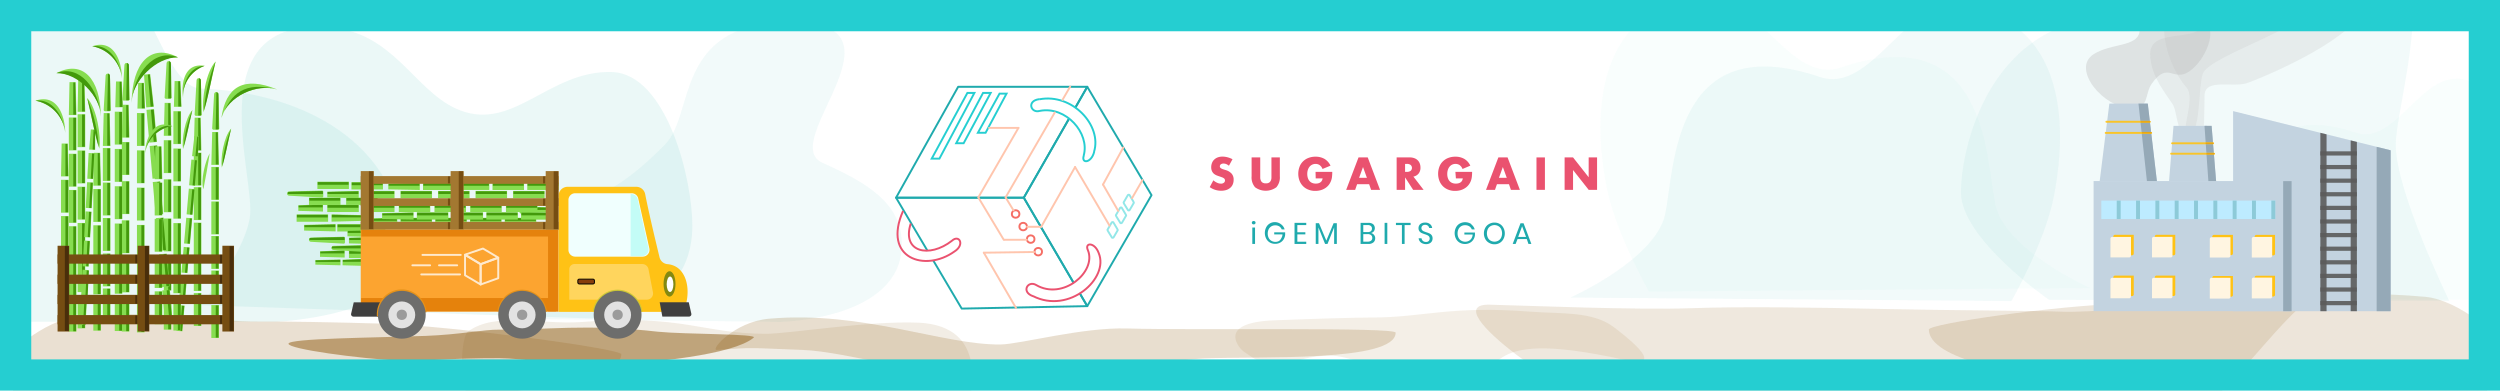 <svg xmlns="http://www.w3.org/2000/svg" xmlns:xlink="http://www.w3.org/1999/xlink" viewBox="0 0 640 100"><defs><style>.cls-1,.cls-31,.cls-41,.cls-49,.cls-50,.cls-51,.cls-52,.cls-53,.cls-54{fill:none;}.cls-19,.cls-2{fill:#fff;}.cls-3,.cls-4{fill:#3bb7b1;}.cls-10,.cls-3{opacity:0.1;}.cls-4{opacity:0.07;}.cls-5{fill:#79d1ca;opacity:0.15;}.cls-6{fill:#7de2db;opacity:0.05;}.cls-10,.cls-11,.cls-12,.cls-13,.cls-7,.cls-8,.cls-9{fill:#8e5c13;}.cls-7{opacity:0.5;}.cls-38,.cls-8{opacity:0.19;}.cls-9{opacity:0.16;}.cls-11{opacity:0.11;}.cls-12{opacity:0.2;}.cls-13{opacity:0.14;}.cls-14{fill:#87dd50;}.cls-15{fill:#43990b;}.cls-16{fill:#fca430;}.cls-17{fill:#ffc215;}.cls-18{fill:#e5820c;}.cls-19{opacity:0.31;}.cls-20{fill:#f0fffe;}.cls-21{clip-path:url(#clip-path);}.cls-22{fill:#c3fcf6;}.cls-23{fill:#3f3f3f;}.cls-24{fill:#e5921a;}.cls-25{fill:#6d6d6c;}.cls-26{fill:#e2e2e2;}.cls-27{fill:#9b9b9b;}.cls-28{fill:#ccc836;}.cls-29{fill:#838911;}.cls-30{opacity:0.76;}.cls-31{stroke:#fff;}.cls-31,.cls-41,.cls-49,.cls-54{stroke-linecap:round;stroke-linejoin:round;}.cls-31,.cls-41,.cls-49,.cls-50,.cls-51,.cls-52,.cls-53,.cls-54{stroke-width:0.5px;}.cls-32{fill:#873e0c;stroke:#000;stroke-width:0.25px;}.cls-32,.cls-50,.cls-51,.cls-52,.cls-53{stroke-miterlimit:10;}.cls-33{fill:#a37831;}.cls-34{fill:#754d12;}.cls-35{fill:#492e0b;}.cls-36,.cls-37,.cls-38{fill:#bababa;}.cls-36{opacity:0.36;}.cls-37{opacity:0.22;}.cls-39{fill:#c3d3e0;}.cls-40{fill:#95a9b7;}.cls-41{stroke:#ffc215;}.cls-41,.cls-46{opacity:0.9;}.cls-42{fill:#e8a613;}.cls-43{fill:#fff5e1;}.cls-44{fill:#bdebff;}.cls-45{fill:#8dcad8;}.cls-46{fill:#5b5b5b;}.cls-47{fill:#25ced1;}.cls-48{fill:#ea526f;}.cls-49{stroke:#1faaad;}.cls-50{stroke:#25ced1;}.cls-51{stroke:#ea526f;}.cls-52{stroke:#f56e65;}.cls-53{stroke:#92e7e8;}.cls-54{stroke:#ffc5ad;}.cls-55{fill:#1faaad;}</style><clipPath id="clip-path"><path class="cls-1" d="M164.36,65.58H147.43a1.7,1.7,0,0,1-1.7-1.7V51.38a1.7,1.7,0,0,1,1.7-1.71h14.15A1.7,1.7,0,0,1,163.24,51L166,63.51A1.7,1.7,0,0,1,164.36,65.58Z"/></clipPath></defs><g id="TITLE"><rect class="cls-2" width="640" height="100"/></g><g id="Layer_23" data-name="Layer 23"><g id="cloud_bg" data-name="cloud bg"><path class="cls-3" d="M51.19,78.11S62.11,66,63.93,55.86,50,4.26,84.38,7c16.2,1.28,21.49,15.71,32.15,20.71,14.54,6.81,23.67-9.78,40.13-9.27,14.08.44,20.73,27.78,20.58,39.75-.27,21.45-23.66,23.41-23.66,23.41h0Z"/><path class="cls-4" d="M129.37,81.59s6.84-14.85,11.48-22.73c6.51-11.07,11.25-3.22,29.51-22,7.46-7.7,2.3-30.31,30.43-31.23,34.94-1.14-2.18,30.7,9.76,36.05C222,46.78,231,52.08,230.87,62.76c-.24,19.15-31.14,19.64-31.14,19.64h0Z"/><path class="cls-4" d="M524.54,76.74S502,61.2,502,49.25,510.16-.37,549.54,4.67C563.43,6.45,585.28-20,599.31-20.67c30.55-1.53,14,45.8,14,57.75S627,77,627,77Z"/><path class="cls-5" d="M-21.78,82.36S-2.5,60.58-2.5,49.28-35.8-19.89,14.11-19.89c20.7,0,25.79,42.16,37.3,42.57,25.33.9,51.3,13.21,52.46,42.41.64,15.81-33.09,17.27-33.09,17.27Z"/><path class="cls-6" d="M535.08,73.74S513.14,64,510.77,52.26s-2-47.73-39.6-34.95C457.9,21.82,449-3.23,435.07-1.13,404.83,3.44,409,36.43,411.34,48.15s10.81,26.49,10.81,26.49Z"/><path class="cls-6" d="M555.39,76.16s16.38-7.3,18.15-16S575,24.48,603.11,34c9.91,3.37,16.58-15.33,26.95-13.77,22.58,3.42,19.49,28.05,17.71,36.8s-8.06,19.78-8.06,19.78Z"/><path class="cls-4" d="M402,76.18s21.93-9.76,24.31-21.47,2-47.73,39.59-35C479.13,24.26,488.07-.79,502,1.31c30.24,4.58,26.1,37.57,23.73,49.28s-10.81,26.49-10.81,26.49Z"/></g><g id="ground"><path class="cls-7" d="M192.94,86.44c-5.23,4.46-26.61,6.48-37.58,7-9.64.41-22-1.75-27.54-1.79-11.38-.07-20.33,1-25.2.72-11.05-.6-28.77-3-28.77-4.38s21.89-1.53,35.11-2c8.89-.34,14.83-1.65,18.86-1.6,11.47.14,22.13-1.58,40.62.53C175.33,85.62,194.15,85.41,192.94,86.44Z"/><path class="cls-8" d="M2.1,92.43C4.42,93.5.17,112.43,14.39,113c11.85.44,32.09-3.3,51-3.75,14.75-.34,38.13-7,44.43-7.31,14.32-.6,49.22-3.66,49.24-11.24,0-1.48-44.07-7.33-61.2-7.85-11.52-.35-25.64-.59-30.86-.54-14.86.15-23-3.36-46.92-1.24C11.16,81.8.4,91.65,2.1,92.43Z"/><path class="cls-9" d="M638.82,87.44c-2.32,1.07,1.93,20-12.29,20.52-11.85.43-31.73-11.51-50.67-12-14.75-.34-38.48,1.16-44.78.89-14.32-.59-37.27-4.9-37.29-12.49,0-1.47,32.12-6.08,49.25-6.6,11.52-.34,25.64-.58,30.86-.53,14.86.14,23-3.36,46.92-1.25C629.76,76.81,640.52,86.65,638.82,87.44Z"/><path class="cls-10" d="M413.08,83.71c1.76,1.33,14.84,11.07,2.86,8.43-40.68-9-28.06,5.44-44.38,5.23-12.71-.16-24.92-6.12-30.35-6.29-12.35-.39-12.08,6.73-22.92-1.15-1-.74-7-7.32,7.76-7.92,9.92-.4,20.87-.72,25.37-.73,12.81,0,19.77-3.1,40.42-1.49C399.55,80.38,407.66,79.62,413.08,83.71Z"/><path class="cls-11" d="M119.76,84.92c-2.25,1.69-4.12,26.07,11.42,23.9,56.2-7.85,33.71-1.33,54.59-1.6C202,107,210,117.42,217,117.21c15.8-.49,30,3,31-13.56.11-1.62,5.85-20.29-13-21.05-12.7-.52-33.13,2.86-38.89,2.85-16.39,0-21-5.09-47.46-3C138.8,83.18,126.7,79.68,119.76,84.92Z"/><path class="cls-12" d="M183.52,89.58c10-.71,7.72-.52,21.94,0,11.86.44,32.63,7.4,51.56,7,14.75-.35,44.91-4.56,51.21-4.82,14.32-.6,49,1,49.06-6.6,0-1.48-51.56-.56-68.69-1.07-11.52-.35-27.24,4-32.47,4.1-14.86.14-35.28-8.71-59.23-6.6C188,82.34,181.65,89.71,183.52,89.58Z"/><path class="cls-13" d="M381.38,78c8.95.21,37.69,1.42,51.91.89,11.85-.43,31-.21,50,.23,14.75.34,38.12.4,44.42.67,14.33.59,67.2-6.67,61.55-1.61C576.73,89.35,565,110.47,547.83,111c-11.52.35-64-7.62-69.22-7.67-14.86-.14-41,3.71-64.94,1.6C404.73,104.13,366.21,77.63,381.38,78Z"/></g><g id="cane"><rect class="cls-14" x="15.62" y="46.03" width="1.95" height="8.42"/><rect class="cls-15" x="16.75" y="46.11" width="0.71" height="8.23"/><polygon class="cls-14" points="17.57 45.16 15.62 45.16 15.78 36.75 17.37 36.75 17.57 45.16"/><polygon class="cls-15" points="17.46 45.07 16.75 45.07 16.75 36.84 17.25 36.84 17.46 45.07"/><rect class="cls-14" x="15.62" y="55.31" width="1.95" height="8.42"/><rect class="cls-15" x="16.75" y="55.4" width="0.71" height="8.23"/><rect class="cls-14" x="15.62" y="73.87" width="1.95" height="8.42"/><rect class="cls-15" x="16.75" y="73.96" width="0.71" height="8.23"/><rect class="cls-14" x="15.62" y="64.59" width="1.95" height="8.42"/><rect class="cls-15" x="16.75" y="64.68" width="0.71" height="8.23"/><rect class="cls-14" x="23.89" y="48.39" width="1.95" height="8.42"/><rect class="cls-15" x="25.02" y="48.48" width="0.71" height="8.23"/><polygon class="cls-14" points="25.84 47.53 23.89 47.53 24.05 39.11 25.64 39.11 25.84 47.53"/><polygon class="cls-15" points="25.73 47.43 25.02 47.43 25.02 39.2 25.53 39.2 25.73 47.43"/><rect class="cls-14" x="23.89" y="57.67" width="1.95" height="8.42"/><rect class="cls-15" x="25.02" y="57.77" width="0.71" height="8.23"/><rect class="cls-14" x="23.89" y="76.23" width="1.95" height="8.42"/><rect class="cls-15" x="25.02" y="76.32" width="0.71" height="8.23"/><rect class="cls-14" x="23.89" y="66.95" width="1.95" height="8.42"/><rect class="cls-15" x="25.02" y="67.04" width="0.71" height="8.23"/><rect class="cls-14" x="19.87" y="47.8" width="1.95" height="8.42"/><rect class="cls-15" x="21.01" y="47.89" width="0.71" height="8.23"/><polygon class="cls-14" points="21.82 28.62 19.87 28.62 20.03 20.2 21.62 20.2 21.82 28.62"/><polygon class="cls-15" points="21.72 28.53 21.01 28.53 21.01 20.3 21.51 20.3 21.72 28.53"/><rect class="cls-14" x="19.87" y="57.08" width="1.95" height="8.42"/><rect class="cls-15" x="21.01" y="57.18" width="0.71" height="8.23"/><rect class="cls-14" x="19.87" y="29.25" width="1.95" height="8.42"/><rect class="cls-15" x="21.01" y="29.33" width="0.71" height="8.23"/><rect class="cls-14" x="19.87" y="38.53" width="1.95" height="8.42"/><rect class="cls-15" x="21.01" y="38.62" width="0.71" height="8.23"/><rect class="cls-14" x="19.87" y="75.64" width="1.95" height="8.42"/><rect class="cls-15" x="21.01" y="75.73" width="0.71" height="8.23"/><rect class="cls-14" x="19.87" y="66.36" width="1.95" height="8.42"/><rect class="cls-15" x="21.01" y="66.45" width="0.71" height="8.23"/><rect class="cls-14" x="41.93" y="35.89" width="1.95" height="8.42"/><rect class="cls-15" x="43.06" y="35.98" width="0.71" height="8.23"/><rect class="cls-14" x="41.93" y="45.91" width="1.95" height="8.42"/><rect class="cls-15" x="43.06" y="46" width="0.71" height="8.23"/><rect class="cls-14" x="41.93" y="55.93" width="1.95" height="8.42"/><rect class="cls-15" x="43.06" y="56.03" width="0.71" height="8.23"/><rect class="cls-14" x="41.93" y="65.95" width="1.95" height="8.42"/><rect class="cls-15" x="43.06" y="66.05" width="0.71" height="8.23"/><rect class="cls-14" x="41.93" y="75.97" width="1.95" height="8.42"/><rect class="cls-15" x="43.06" y="76.07" width="0.71" height="8.23"/><polygon class="cls-14" points="43.88 34.76 41.93 34.76 42.15 26.34 43.69 26.34 43.88 34.76"/><polygon class="cls-15" points="43.77 34.67 43.06 34.67 43.06 26.44 43.59 26.44 43.77 34.67"/><path class="cls-14" d="M43.54,25.29h-1a.37.37,0,0,1-.4-.32l.5-8.78c0-.18.2-.52.42-.52h.21a.56.56,0,0,1,.48.43L43.93,25A.36.36,0,0,1,43.54,25.29Z"/><path class="cls-15" d="M43.84,25.07c0,.17-.78.12-.78.12l.18-9.55a.93.93,0,0,1,.47.36C43.84,16.26,43.76,22.71,43.84,25.07Z"/><rect class="cls-14" x="54.1" y="42.74" width="1.95" height="8.42"/><rect class="cls-15" x="55.23" y="42.84" width="0.71" height="8.23"/><rect class="cls-14" x="54.1" y="51.58" width="1.95" height="8.42"/><rect class="cls-15" x="55.23" y="51.68" width="0.71" height="8.23"/><rect class="cls-14" x="54.1" y="60.42" width="1.95" height="8.42"/><rect class="cls-15" x="55.23" y="60.52" width="0.71" height="8.23"/><rect class="cls-14" x="54.1" y="69.26" width="1.95" height="8.42"/><rect class="cls-15" x="55.23" y="69.36" width="0.71" height="8.23"/><rect class="cls-14" x="54.1" y="78.1" width="1.95" height="8.42"/><rect class="cls-15" x="55.23" y="78.19" width="0.71" height="8.23"/><polygon class="cls-14" points="56.05 42.2 54.1 42.2 54.32 33.79 55.86 33.79 56.05 42.2"/><polygon class="cls-15" points="55.94 42.11 55.23 42.11 55.23 33.88 55.76 33.88 55.94 42.11"/><path class="cls-14" d="M55.71,33.21h-1a.37.37,0,0,1-.4-.32l.5-8.78c0-.18.2-.52.42-.52h.21a.55.55,0,0,1,.48.42l.22,8.88A.36.36,0,0,1,55.71,33.21Z"/><path class="cls-15" d="M56,33c0,.17-.78.12-.78.12l.18-9.55a1,1,0,0,1,.47.35C56,24.17,55.93,30.62,56,33Z"/><rect class="cls-14" x="49.61" y="39.08" width="1.95" height="8.42"/><rect class="cls-15" x="50.74" y="39.17" width="0.71" height="8.23"/><rect class="cls-14" x="49.61" y="47.92" width="1.95" height="8.42"/><rect class="cls-15" x="50.74" y="48.01" width="0.71" height="8.23"/><rect class="cls-14" x="49.61" y="57" width="1.95" height="8.42"/><rect class="cls-15" x="50.74" y="57.09" width="0.71" height="8.23"/><rect class="cls-14" x="49.61" y="66.07" width="1.95" height="8.42"/><rect class="cls-15" x="50.74" y="66.16" width="0.71" height="8.23"/><rect class="cls-14" x="49.61" y="75.03" width="1.95" height="8.42"/><rect class="cls-15" x="50.74" y="75.12" width="0.71" height="8.23"/><polygon class="cls-14" points="51.56 38.54 49.61 38.54 49.83 30.13 51.37 30.13 51.56 38.54"/><polygon class="cls-15" points="51.45 38.45 50.74 38.45 50.74 30.22 51.27 30.22 51.45 38.45"/><path class="cls-14" d="M51.22,29.66h-1a.37.37,0,0,1-.4-.32l.5-8.78c0-.18.2-.52.42-.52h.21a.54.54,0,0,1,.48.43l.22,8.87A.36.36,0,0,1,51.22,29.66Z"/><path class="cls-15" d="M51.52,29.44c0,.18-.78.12-.78.12L50.92,20a.93.93,0,0,1,.47.36C51.52,20.63,51.44,27.08,51.52,29.44Z"/><rect class="cls-14" x="26.33" y="37.9" width="1.95" height="8.42"/><rect class="cls-15" x="27.46" y="37.99" width="0.71" height="8.23"/><rect class="cls-14" x="26.33" y="46.74" width="1.95" height="8.42"/><rect class="cls-15" x="27.46" y="46.83" width="0.71" height="8.23"/><rect class="cls-14" x="26.33" y="55.81" width="1.95" height="8.42"/><rect class="cls-15" x="27.46" y="55.91" width="0.71" height="8.23"/><rect class="cls-14" x="26.33" y="64.89" width="1.95" height="8.42"/><rect class="cls-15" x="27.46" y="64.98" width="0.71" height="8.23"/><rect class="cls-14" x="26.33" y="73.85" width="1.95" height="8.42"/><rect class="cls-15" x="27.46" y="73.94" width="0.71" height="8.23"/><polygon class="cls-14" points="28.28 37.36 26.33 37.36 26.55 28.94 28.09 28.94 28.28 37.36"/><polygon class="cls-15" points="28.17 37.27 27.46 37.27 27.46 29.04 28 29.04 28.17 37.27"/><path class="cls-14" d="M27.94,28.48h-1a.37.37,0,0,1-.4-.32l.5-8.78c0-.18.2-.52.42-.52h.21a.54.54,0,0,1,.48.43l.23,8.87A.37.37,0,0,1,27.94,28.48Z"/><path class="cls-15" d="M28.25,28.26c0,.17-.79.12-.79.12l.18-9.55a.93.93,0,0,1,.47.36C28.24,19.45,28.16,25.9,28.25,28.26Z"/><rect class="cls-14" x="47.4" y="55.8" width="1.53" height="6.6" transform="translate(5.33 -3.97) rotate(5)"/><rect class="cls-15" x="48.29" y="55.91" width="0.56" height="6.45" transform="translate(5.34 -4.01) rotate(5)"/><rect class="cls-14" x="48.05" y="48.35" width="1.53" height="6.6" transform="translate(4.69 -4.06) rotate(5)"/><rect class="cls-15" x="48.94" y="48.48" width="0.56" height="6.45" transform="translate(4.69 -4.09) rotate(5)"/><rect class="cls-14" x="48.7" y="40.9" width="1.53" height="6.6" transform="translate(4.04 -4.14) rotate(5)"/><rect class="cls-15" x="49.59" y="41.01" width="0.56" height="6.45" transform="translate(4.04 -4.18) rotate(5)"/><polygon class="cls-14" points="50.69 40.1 49.17 39.97 49.76 34.83 50.92 34.93 50.69 40.1"/><polygon class="cls-15" points="50.63 40.02 50.04 39.97 50.48 34.96 50.84 34.99 50.63 40.02"/><rect class="cls-14" x="46.74" y="63.26" width="1.53" height="6.6" transform="translate(5.98 -3.89) rotate(5)"/><rect class="cls-15" x="47.63" y="63.37" width="0.56" height="6.45" transform="translate(5.99 -3.92) rotate(5)"/><rect class="cls-14" x="46.09" y="70.71" width="1.53" height="6.6" transform="translate(6.63 -3.8) rotate(5)"/><rect class="cls-15" x="46.98" y="70.82" width="0.56" height="6.45" transform="translate(6.63 -3.84) rotate(5)"/><rect class="cls-14" x="45.44" y="78.17" width="1.53" height="6.6" transform="translate(7.28 -3.72) rotate(5)"/><rect class="cls-15" x="46.33" y="78.27" width="0.56" height="6.45" transform="translate(7.28 -3.75) rotate(5)"/><rect class="cls-14" x="21.73" y="54.15" width="1.53" height="6.6" transform="translate(3.04 -1.1) rotate(3)"/><rect class="cls-15" x="22.62" y="54.24" width="0.56" height="6.45" transform="translate(3.04 -1.12) rotate(3)"/><rect class="cls-14" x="22.12" y="46.67" width="1.53" height="6.6" transform="translate(2.65 -1.13) rotate(3)"/><rect class="cls-15" x="23.01" y="46.79" width="0.56" height="6.45" transform="translate(2.65 -1.15) rotate(3)"/><rect class="cls-14" x="22.51" y="39.2" width="1.53" height="6.6" transform="translate(2.26 -1.16) rotate(3)"/><rect class="cls-15" x="23.4" y="39.3" width="0.56" height="6.45" transform="translate(2.26 -1.18) rotate(3)"/><polygon class="cls-14" points="24.36 38.37 22.83 38.29 23.25 33.13 24.41 33.19 24.36 38.37"/><polygon class="cls-15" points="24.29 38.29 23.71 38.26 23.97 33.23 24.33 33.25 24.29 38.29"/><rect class="cls-14" x="21.34" y="61.62" width="1.53" height="6.6" transform="translate(3.43 -1.07) rotate(3)"/><rect class="cls-15" x="22.23" y="61.71" width="0.56" height="6.45" transform="translate(3.43 -1.09) rotate(3)"/><rect class="cls-14" x="20.95" y="69.09" width="1.53" height="6.6" transform="translate(3.82 -1.04) rotate(3)"/><rect class="cls-15" x="21.84" y="69.19" width="0.56" height="6.45" transform="matrix(1, 0.05, -0.05, 1, 3.82, -1.06)"/><rect class="cls-14" x="20.55" y="76.56" width="1.53" height="6.6" transform="translate(4.21 -1.01) rotate(3)"/><rect class="cls-15" x="21.44" y="76.66" width="0.56" height="6.45" transform="translate(4.21 -1.03) rotate(3)"/><rect class="cls-14" x="31.18" y="36.36" width="1.95" height="8.42"/><rect class="cls-15" x="32.31" y="36.46" width="0.71" height="8.23"/><rect class="cls-14" x="31.18" y="46.38" width="1.95" height="8.42"/><rect class="cls-15" x="32.31" y="46.48" width="0.71" height="8.23"/><rect class="cls-14" x="31.18" y="56.4" width="1.95" height="8.42"/><rect class="cls-15" x="32.31" y="56.5" width="0.71" height="8.23"/><rect class="cls-14" x="31.18" y="66.43" width="1.95" height="8.42"/><rect class="cls-15" x="32.31" y="66.52" width="0.71" height="8.23"/><rect class="cls-14" x="31.18" y="76.45" width="1.95" height="8.42"/><rect class="cls-15" x="32.31" y="76.54" width="0.71" height="8.23"/><polygon class="cls-14" points="33.13 35.23 31.18 35.23 31.4 26.82 32.93 26.82 33.13 35.23"/><polygon class="cls-15" points="33.02 35.14 32.31 35.14 32.31 26.91 32.84 26.91 33.02 35.14"/><path class="cls-14" d="M32.79,25.76H31.74a.36.36,0,0,1-.39-.32l.5-8.78c0-.18.2-.52.41-.52h.21a.56.56,0,0,1,.49.43l.22,8.87A.36.36,0,0,1,32.79,25.76Z"/><path class="cls-15" d="M33.09,25.54c0,.18-.78.13-.78.13l.17-9.55a.9.9,0,0,1,.48.35C33.09,16.73,33,23.18,33.09,25.54Z"/><rect class="cls-14" x="29.38" y="47.68" width="1.95" height="8.42"/><rect class="cls-15" x="30.52" y="47.77" width="0.71" height="8.23"/><rect class="cls-14" x="29.38" y="38.13" width="1.95" height="8.42"/><rect class="cls-15" x="30.52" y="38.26" width="0.71" height="8.23"/><rect class="cls-14" x="29.38" y="28.59" width="1.95" height="8.42"/><rect class="cls-15" x="30.52" y="28.68" width="0.71" height="8.23"/><polygon class="cls-14" points="31.46 27.46 29.51 27.46 29.7 20.86 31.18 20.86 31.46 27.46"/><polygon class="cls-15" points="31.37 27.37 30.62 27.37 30.62 20.94 31.09 20.94 31.37 27.37"/><rect class="cls-14" x="29.38" y="57.22" width="1.95" height="8.42"/><rect class="cls-15" x="30.52" y="57.32" width="0.71" height="8.23"/><rect class="cls-14" x="29.38" y="66.77" width="1.95" height="8.42"/><rect class="cls-15" x="30.52" y="66.86" width="0.71" height="8.23"/><rect class="cls-14" x="29.38" y="76.32" width="1.95" height="8.42"/><rect class="cls-15" x="30.52" y="76.41" width="0.71" height="8.23"/><rect class="cls-14" x="35.06" y="48.03" width="1.95" height="8.42"/><rect class="cls-15" x="36.19" y="48.13" width="0.71" height="8.23"/><rect class="cls-14" x="35.06" y="38.49" width="1.95" height="8.42"/><rect class="cls-15" x="36.19" y="38.61" width="0.71" height="8.23"/><rect class="cls-14" x="35.06" y="28.94" width="1.95" height="8.42"/><rect class="cls-15" x="36.19" y="29.04" width="0.71" height="8.23"/><polygon class="cls-14" points="37.13 27.81 35.18 27.81 35.37 21.22 36.85 21.22 37.13 27.81"/><polygon class="cls-15" points="37.04 27.72 36.3 27.72 36.3 21.3 36.76 21.3 37.04 27.72"/><rect class="cls-14" x="35.06" y="57.58" width="1.95" height="8.42"/><rect class="cls-15" x="36.19" y="57.67" width="0.71" height="8.23"/><rect class="cls-14" x="35.06" y="67.12" width="1.95" height="8.42"/><rect class="cls-15" x="36.19" y="67.22" width="0.71" height="8.23"/><rect class="cls-14" x="35.06" y="76.67" width="1.95" height="8.42"/><rect class="cls-15" x="36.19" y="76.76" width="0.71" height="8.23"/><rect class="cls-14" x="17.62" y="48.63" width="1.95" height="8.42"/><rect class="cls-15" x="18.76" y="48.71" width="0.71" height="8.23"/><polygon class="cls-14" points="19.57 29.45 17.62 29.45 17.79 21.03 19.38 21.03 19.57 29.45"/><polygon class="cls-15" points="19.47 29.35 18.76 29.35 18.76 21.13 19.26 21.13 19.47 29.35"/><rect class="cls-14" x="17.62" y="57.91" width="1.95" height="8.42"/><rect class="cls-15" x="18.76" y="58" width="0.71" height="8.23"/><rect class="cls-14" x="17.62" y="30.08" width="1.95" height="8.42"/><rect class="cls-15" x="18.76" y="30.16" width="0.71" height="8.23"/><rect class="cls-14" x="17.62" y="39.36" width="1.95" height="8.42"/><rect class="cls-15" x="18.76" y="39.45" width="0.71" height="8.23"/><rect class="cls-14" x="17.62" y="76.47" width="1.95" height="8.42"/><rect class="cls-15" x="18.76" y="76.56" width="0.71" height="8.23"/><rect class="cls-14" x="17.62" y="67.19" width="1.95" height="8.42"/><rect class="cls-15" x="18.76" y="67.28" width="0.71" height="8.23"/><rect class="cls-14" x="39.47" y="46.5" width="1.95" height="8.42" transform="translate(-4.27 3.72) rotate(-5)"/><rect class="cls-15" x="40.61" y="46.54" width="0.71" height="8.23" transform="translate(-4.26 3.76) rotate(-5)"/><polygon class="cls-14" points="39.38 27.33 37.44 27.5 36.87 19.1 38.45 18.96 39.38 27.33"/><polygon class="cls-15" points="39.27 27.24 38.56 27.3 37.85 19.11 38.35 19.06 39.27 27.24"/><rect class="cls-14" x="40.28" y="55.75" width="1.95" height="8.42" transform="translate(-5.07 3.82) rotate(-5)"/><rect class="cls-15" x="41.42" y="55.8" width="0.71" height="8.23" transform="translate(-5.06 3.87) rotate(-5)"/><rect class="cls-14" x="37.86" y="28.02" width="1.95" height="8.42" transform="translate(-2.66 3.51) rotate(-5)"/><rect class="cls-15" x="38.99" y="28.06" width="0.71" height="8.23" transform="translate(-2.65 3.55) rotate(-5)"/><rect class="cls-14" x="38.67" y="37.27" width="1.95" height="8.42" transform="translate(-3.46 3.61) rotate(-5)"/><rect class="cls-15" x="39.8" y="37.31" width="0.71" height="8.23" transform="translate(-3.46 3.66) rotate(-5)"/><rect class="cls-14" x="41.9" y="74.24" width="1.95" height="8.42" transform="translate(-6.67 4.04) rotate(-5)"/><rect class="cls-15" x="43.03" y="74.28" width="0.71" height="8.23" transform="translate(-6.67 4.08) rotate(-5)"/><rect class="cls-14" x="41.09" y="64.99" width="1.95" height="8.42" transform="translate(-5.87 3.93) rotate(-5)"/><rect class="cls-15" x="42.23" y="65.04" width="0.71" height="8.23" transform="translate(-5.86 3.97) rotate(-5)"/><rect class="cls-14" x="44.39" y="47.56" width="1.95" height="8.42"/><rect class="cls-15" x="45.53" y="47.66" width="0.71" height="8.23"/><rect class="cls-14" x="44.39" y="38.02" width="1.95" height="8.42"/><rect class="cls-15" x="45.53" y="38.14" width="0.71" height="8.23"/><rect class="cls-14" x="44.39" y="28.47" width="1.95" height="8.42"/><rect class="cls-15" x="45.53" y="28.56" width="0.71" height="8.23"/><polygon class="cls-14" points="46.47 27.34 44.52 27.34 44.7 20.75 46.19 20.75 46.47 27.34"/><polygon class="cls-15" points="46.38 27.25 45.63 27.25 45.63 20.82 46.09 20.82 46.38 27.25"/><rect class="cls-14" x="44.39" y="57.11" width="1.95" height="8.42"/><rect class="cls-15" x="45.53" y="57.2" width="0.71" height="8.23"/><rect class="cls-14" x="44.39" y="66.65" width="1.95" height="8.42"/><rect class="cls-15" x="45.53" y="66.75" width="0.71" height="8.23"/><rect class="cls-14" x="44.39" y="76.2" width="1.95" height="8.42"/><rect class="cls-15" x="45.53" y="76.29" width="0.71" height="8.23"/><rect class="cls-14" x="39.6" y="46.74" width="1.95" height="8.42"/><rect class="cls-15" x="40.74" y="46.82" width="0.71" height="8.23"/><polygon class="cls-14" points="41.55 45.87 39.6 45.87 39.77 37.46 41.35 37.46 41.55 45.87"/><polygon class="cls-15" points="41.45 45.78 40.74 45.78 40.74 37.55 41.24 37.55 41.45 45.78"/><rect class="cls-14" x="39.6" y="56.02" width="1.95" height="8.42"/><rect class="cls-15" x="40.74" y="56.11" width="0.71" height="8.23"/><rect class="cls-14" x="39.6" y="74.58" width="1.95" height="8.42"/><rect class="cls-15" x="40.74" y="74.67" width="0.71" height="8.23"/><rect class="cls-14" x="39.6" y="65.3" width="1.95" height="8.42"/><rect class="cls-15" x="40.74" y="65.39" width="0.71" height="8.23"/><path class="cls-14" d="M56.67,30.18c1.71-5.69,9.1-8.84,14.33-7.26C62.42,19.38,57.82,22.15,56.67,30.18Z"/><path class="cls-15" d="M56.67,30.18c1.71-5.69,9.23-8.85,14.22-7.3C62.65,20.82,59.15,23.72,56.67,30.18Z"/><path class="cls-14" d="M45.57,14.68c-6.17-.2-11.72,6-11.88,11.7C33.79,16.09,38.6,11,45.57,14.68Z"/><path class="cls-15" d="M45.57,14.68c-5.64-.09-11.77,6.15-11.89,11.57C34.2,19,39.35,12.21,45.57,14.68Z"/><path class="cls-14" d="M14.45,18.72c5.9-.19,11.22,5.77,11.38,11.2C25.72,20.07,21.13,15.23,14.45,18.72Z"/><path class="cls-15" d="M14.45,18.72c5.4-.09,11.27,5.89,11.39,11.08C25.34,22.85,20.4,16.36,14.45,18.72Z"/><path class="cls-14" d="M52.39,16.86c-5.17-.89-6.08,4.45-5.52,8.24A8.27,8.27,0,0,1,52.39,16.86Z"/><path class="cls-15" d="M52.39,16.86c-3.66.05-5.73,4.09-5.52,8.24A8.27,8.27,0,0,1,52.39,16.86Z"/><path class="cls-14" d="M44.12,32.28c-4.88-1.91-6.84,3.14-7,7A8.24,8.24,0,0,1,44.12,32.28Z"/><path class="cls-15" d="M44.12,32.28c-3.6-.69-6.42,2.86-7,7A8.24,8.24,0,0,1,44.12,32.28Z"/><path class="cls-14" d="M9.08,25.78c5.62-1.91,7.58,3.91,7.62,8.25A9.36,9.36,0,0,0,9.08,25.78Z"/><path class="cls-15" d="M9.08,25.78c4.1-.59,7.12,3.57,7.62,8.25A9.36,9.36,0,0,0,9.08,25.78Z"/><path class="cls-14" d="M23.62,11.84c5.61-1.91,7.57,3.9,7.61,8.24A9.34,9.34,0,0,0,23.62,11.84Z"/><path class="cls-15" d="M23.62,11.84c4.1-.59,7.11,3.56,7.61,8.24A9.34,9.34,0,0,0,23.62,11.84Z"/><path class="cls-14" d="M55.21,15.74c-.59,2.79-2.22,9.92-3.12,13m3.12-13c-2.5,2.55-3.65,10-3.12,13"/><path class="cls-15" d="M55.17,15.76c-.75,2.72-1.94,9.58-2.94,12.56m2.94-12.56a40.24,40.24,0,0,0-2.94,12.56"/><path class="cls-14" d="M22.3,25.08c.59,2.79,2.23,9.91,3.12,13m-3.12-13c2.5,2.54,3.66,10,3.12,13"/><path class="cls-15" d="M22.34,25.1c.75,2.72,1.94,9.58,2.94,12.55M22.34,25.1a40.18,40.18,0,0,1,2.94,12.55"/><path class="cls-14" d="M49.26,28.19c-.45,2.15-1.71,7.63-2.4,10m2.4-10c-1.92,2-2.81,7.73-2.4,10"/><path class="cls-15" d="M49.23,28.2c-.58,2.1-1.49,7.38-2.26,9.66m2.26-9.66A30.92,30.92,0,0,0,47,37.86"/><path class="cls-14" d="M59.19,32.92c-.46,2.14-1.71,7.63-2.4,10m2.4-10c-1.93,2-2.81,7.72-2.4,10"/><path class="cls-15" d="M59.16,32.93c-.58,2.09-1.49,7.37-2.26,9.66m2.26-9.66a30.92,30.92,0,0,0-2.26,9.66"/><path class="cls-14" d="M53.68,39.26c-.29,2.2-1.22,7.23-1.61,9.19m1.61-9.19c-1.09,1.83-2.4,7-1.61,9.19"/></g><g id="hori_cane" data-name="hori cane"><rect class="cls-14" x="105.63" y="52.65" width="1.87" height="8.07" transform="translate(49.88 163.25) rotate(-90)"/><rect class="cls-15" x="106.21" y="52.25" width="0.68" height="7.89" transform="translate(50.36 162.74) rotate(-90)"/><polygon class="cls-14" points="101.7 55.75 101.7 57.62 93.63 57.46 93.63 55.94 101.7 55.75"/><polygon class="cls-15" points="101.61 55.85 101.61 56.53 93.72 56.53 93.72 56.05 101.61 55.85"/><rect class="cls-14" x="114.52" y="52.65" width="1.87" height="8.07" transform="translate(58.77 172.14) rotate(-90)"/><rect class="cls-15" x="115.12" y="52.25" width="0.68" height="7.89" transform="translate(59.27 171.65) rotate(-90)"/><rect class="cls-14" x="132.31" y="52.65" width="1.87" height="8.07" transform="translate(76.56 189.93) rotate(-90)"/><rect class="cls-15" x="132.9" y="52.25" width="0.68" height="7.89" transform="translate(77.05 189.43) rotate(-90)"/><rect class="cls-14" x="123.42" y="52.65" width="1.87" height="8.07" transform="translate(67.67 181.04) rotate(-90)"/><rect class="cls-15" x="124.01" y="52.25" width="0.68" height="7.89" transform="translate(68.16 180.54) rotate(-90)"/><rect class="cls-14" x="105.17" y="49.31" width="1.87" height="8.07" transform="translate(52.77 159.45) rotate(-90)"/><rect class="cls-15" x="105.77" y="48.9" width="0.68" height="7.89" transform="translate(53.26 158.95) rotate(-90)"/><rect class="cls-14" x="96.02" y="49.31" width="1.87" height="8.07" transform="translate(43.62 150.3) rotate(-90)"/><rect class="cls-15" x="96.64" y="48.9" width="0.68" height="7.89" transform="translate(44.14 149.83) rotate(-90)"/><rect class="cls-14" x="96.02" y="45.78" width="1.87" height="8.07" transform="translate(47.15 146.77) rotate(-90)"/><rect class="cls-15" x="96.62" y="45.38" width="0.68" height="7.89" transform="translate(47.64 146.28) rotate(-90)"/><rect class="cls-14" x="105.63" y="45.78" width="1.87" height="8.07" transform="translate(56.75 156.37) rotate(-90)"/><rect class="cls-15" x="106.22" y="45.38" width="0.68" height="7.89" transform="translate(57.24 155.88) rotate(-90)"/><rect class="cls-14" x="115.23" y="45.78" width="1.87" height="8.07" transform="translate(66.36 165.98) rotate(-90)"/><rect class="cls-15" x="115.83" y="45.38" width="0.68" height="7.89" transform="translate(66.85 165.49) rotate(-90)"/><rect class="cls-14" x="124.84" y="45.78" width="1.87" height="8.07" transform="translate(75.96 175.58) rotate(-90)"/><rect class="cls-15" x="125.43" y="45.38" width="0.68" height="7.89" transform="translate(76.45 175.09) rotate(-90)"/><rect class="cls-14" x="134.44" y="45.78" width="1.87" height="8.07" transform="translate(85.57 185.19) rotate(-90)"/><rect class="cls-15" x="135.04" y="45.38" width="0.68" height="7.89" transform="translate(86.06 184.7) rotate(-90)"/><rect class="cls-14" x="86.87" y="49.31" width="1.87" height="8.07" transform="translate(34.47 141.15) rotate(-90)"/><rect class="cls-15" x="87.47" y="48.9" width="0.68" height="7.89" transform="translate(34.96 140.65) rotate(-90)"/><polygon class="cls-14" points="91.84 48.88 91.84 50.75 83.78 50.53 83.78 49.06 91.84 48.88"/><polygon class="cls-15" points="91.75 48.98 91.75 49.66 83.86 49.66 83.86 49.15 91.75 48.98"/><path class="cls-14" d="M82.76,49.2v1a.34.34,0,0,1-.3.38L74,50.1c-.17,0-.49-.19-.49-.4v-.2A.51.51,0,0,1,74,49l8.51-.21A.33.33,0,0,1,82.76,49.2Z"/><path class="cls-15" d="M82.56,48.91c.16,0,.11.75.11.75h-9s0-.46.09-.48C74,49.05,80.29,49,82.56,48.91Z"/><polygon class="cls-14" points="82.69 52.29 82.69 54.16 76.37 53.98 76.37 52.55 82.69 52.29"/><polygon class="cls-15" points="82.6 52.37 82.6 53.09 76.45 53.09 76.45 52.64 82.6 52.37"/><rect class="cls-14" x="92.42" y="61.09" width="1.87" height="8.07" transform="translate(28.24 158.48) rotate(-90)"/><rect class="cls-15" x="93.02" y="60.68" width="0.68" height="7.89" transform="translate(28.73 157.98) rotate(-90)"/><polygon class="cls-14" points="97.39 60.66 97.39 62.52 89.33 62.31 89.33 60.84 97.39 60.66"/><polygon class="cls-15" points="97.3 60.76 97.3 61.44 89.42 61.44 89.42 60.93 97.3 60.76"/><path class="cls-14" d="M88.31,61v1a.34.34,0,0,1-.3.38l-8.42-.48c-.17,0-.49-.19-.49-.4v-.2a.51.51,0,0,1,.4-.46L88,60.6A.34.34,0,0,1,88.31,61Z"/><path class="cls-15" d="M88.11,60.69c.16,0,.11.75.11.75h-9s0-.46.09-.49C79.51,60.83,85.84,60.77,88.11,60.69Z"/><polygon class="cls-14" points="88.24 64.06 88.24 65.93 81.92 65.75 81.92 64.33 88.24 64.06"/><polygon class="cls-15" points="88.15 64.15 88.15 64.87 82 64.87 82 64.42 88.15 64.15"/><rect class="cls-14" x="98.2" y="63.24" width="1.87" height="8.07" transform="translate(31.86 166.41) rotate(-90)"/><rect class="cls-15" x="98.79" y="62.83" width="0.68" height="7.89" transform="translate(32.36 165.91) rotate(-90)"/><polygon class="cls-14" points="103.17 62.81 103.17 64.68 95.1 64.47 95.1 62.99 103.17 62.81"/><polygon class="cls-15" points="103.08 62.91 103.08 63.59 95.19 63.59 95.19 63.08 103.08 62.91"/><path class="cls-14" d="M94.09,63.13v1a.35.35,0,0,1-.31.38L85.37,64c-.17,0-.5-.19-.5-.4v-.2a.53.53,0,0,1,.41-.46l8.5-.21A.35.35,0,0,1,94.09,63.13Z"/><path class="cls-15" d="M93.88,62.84c.17,0,.12.75.12.75H84.94s0-.46.1-.48C85.29,63,91.61,62.92,93.88,62.84Z"/><polygon class="cls-14" points="94.02 66.22 94.02 68.09 87.7 67.91 87.7 66.48 94.02 66.22"/><polygon class="cls-15" points="93.93 66.3 93.93 67.02 87.77 67.02 87.77 66.57 93.93 66.3"/><rect class="cls-14" x="89.44" y="54.29" width="1.87" height="8.07" transform="translate(32.05 148.7) rotate(-90)"/><rect class="cls-15" x="90.04" y="53.89" width="0.68" height="7.89" transform="translate(32.55 148.21) rotate(-90)"/><polygon class="cls-14" points="84.87 54.88 84.87 56.75 92.94 56.54 92.94 55.07 84.87 54.88"/><polygon class="cls-15" points="84.96 54.98 84.96 55.66 92.85 55.66 92.85 55.15 84.96 54.98"/><polygon class="cls-14" points="85.92 57.37 85.92 59.24 77.85 59.03 77.85 57.56 85.92 57.37"/><polygon class="cls-15" points="85.83 57.48 85.83 58.16 77.94 58.16 77.94 57.65 85.83 57.48"/><polygon class="cls-14" points="97.02 58.84 97.02 60.71 88.95 60.5 88.95 59.03 97.02 58.84"/><polygon class="cls-15" points="96.92 58.95 96.92 59.63 89.04 59.63 89.04 59.12 96.92 58.95"/><polygon class="cls-14" points="87.16 66.43 87.16 67.92 80.73 67.75 80.73 66.58 87.16 66.43"/><polygon class="cls-15" points="87.09 66.52 87.09 67.06 80.8 67.06 80.8 66.65 87.09 66.52"/><path class="cls-14" d="M133,53.28v1a.35.35,0,0,0,.31.38l8.42-.48c.17,0,.49-.19.49-.4v-.2a.52.52,0,0,0-.41-.46l-8.5-.22A.35.35,0,0,0,133,53.28Z"/><path class="cls-15" d="M133.23,53c-.16,0-.11.75-.11.75h9a1.89,1.89,0,0,0-.09-.49C141.83,53.12,135.5,53.07,133.23,53Z"/><polygon class="cls-14" points="92.32 57.38 92.32 59.25 98.64 59.07 98.64 57.65 92.32 57.38"/><polygon class="cls-15" points="92.41 57.47 92.41 58.18 98.57 58.18 98.57 57.74 92.41 57.47"/><rect class="cls-14" x="79.02" y="51.8" width="1.87" height="8.07" transform="translate(24.13 135.79) rotate(-90)"/><rect class="cls-15" x="79.62" y="51.39" width="0.68" height="7.89" transform="translate(24.62 135.29) rotate(-90)"/><rect class="cls-14" x="93.07" y="43.53" width="1.87" height="8.07" transform="translate(46.44 141.57) rotate(-90)"/><rect class="cls-15" x="93.66" y="43.13" width="0.68" height="7.89" transform="translate(46.93 141.07) rotate(-90)"/><rect class="cls-14" x="84.35" y="43.42" width="1.87" height="8.07" transform="translate(37.83 132.73) rotate(-90)"/><rect class="cls-15" x="84.94" y="43.01" width="0.68" height="7.89" transform="translate(38.33 132.24) rotate(-90)"/><rect class="cls-14" x="82.19" y="47.5" width="1.87" height="8.07" transform="translate(31.6 134.66) rotate(-90)"/><rect class="cls-15" x="82.79" y="47.09" width="0.68" height="7.89" transform="translate(32.1 134.16) rotate(-90)"/><rect class="cls-14" x="91.71" y="47.5" width="1.87" height="8.07" transform="translate(41.11 144.17) rotate(-90)"/><rect class="cls-15" x="92.3" y="47.09" width="0.68" height="7.89" transform="translate(41.61 143.68) rotate(-90)"/><polygon class="cls-14" points="92.55 50.7 92.55 52.57 98.87 52.39 98.87 50.97 92.55 50.7"/><polygon class="cls-15" points="92.64 50.79 92.64 51.5 98.79 51.5 98.79 51.06 92.64 50.79"/><rect class="cls-14" x="114.32" y="49.31" width="1.87" height="8.07" transform="translate(61.91 168.6) rotate(-90)"/><rect class="cls-15" x="114.91" y="48.9" width="0.68" height="7.89" transform="translate(62.41 168.1) rotate(-90)"/><rect class="cls-14" x="123.47" y="49.31" width="1.87" height="8.07" transform="translate(71.06 177.74) rotate(-90)"/><rect class="cls-15" x="124.06" y="48.9" width="0.68" height="7.89" transform="translate(71.56 177.25) rotate(-90)"/><rect class="cls-14" x="132.62" y="49.31" width="1.87" height="8.07" transform="translate(80.21 186.89) rotate(-90)"/><rect class="cls-15" x="133.21" y="48.9" width="0.68" height="7.89" transform="translate(80.71 186.4) rotate(-90)"/><rect class="cls-14" x="109.81" y="51.26" width="1.87" height="8.07" transform="translate(55.45 166.03) rotate(-90)"/><rect class="cls-15" x="110.39" y="50.85" width="0.68" height="7.89" transform="translate(55.94 165.53) rotate(-90)"/><polygon class="cls-14" points="105.88 54.36 105.88 56.23 97.81 56.07 97.81 54.55 105.88 54.36"/><polygon class="cls-15" points="105.79 54.45 105.79 55.14 97.9 55.14 97.9 54.65 105.79 54.45"/><rect class="cls-14" x="118.7" y="51.26" width="1.87" height="8.07" transform="translate(64.34 174.93) rotate(-90)"/><rect class="cls-15" x="119.29" y="50.85" width="0.68" height="7.89" transform="translate(64.84 174.43) rotate(-90)"/><rect class="cls-14" x="136.49" y="51.26" width="1.87" height="8.07" transform="translate(82.13 192.72) rotate(-90)"/><rect class="cls-15" x="137.08" y="50.85" width="0.68" height="7.89" transform="translate(82.62 192.21) rotate(-90)"/><rect class="cls-14" x="127.6" y="51.26" width="1.87" height="8.07" transform="translate(73.24 183.82) rotate(-90)"/><rect class="cls-15" x="128.19" y="50.85" width="0.68" height="7.89" transform="translate(73.73 183.32) rotate(-90)"/><rect class="cls-14" x="111.39" y="43.67" width="1.87" height="8.07" transform="translate(64.62 160.03) rotate(-90)"/><rect class="cls-15" x="111.98" y="43.26" width="0.68" height="7.89" transform="translate(65.11 159.52) rotate(-90)"/><polygon class="cls-14" points="107.47 46.77 107.47 48.64 99.4 48.48 99.4 46.96 107.47 46.77"/><polygon class="cls-15" points="107.38 46.87 107.38 47.55 99.49 47.55 99.49 47.07 107.38 46.87"/><rect class="cls-14" x="120.29" y="43.67" width="1.87" height="8.07" transform="translate(73.52 168.92) rotate(-90)"/><rect class="cls-15" x="120.88" y="43.26" width="0.68" height="7.89" transform="translate(74.01 168.43) rotate(-90)"/><rect class="cls-14" x="138.08" y="43.67" width="1.87" height="8.07" transform="translate(91.31 186.71) rotate(-90)"/><rect class="cls-15" x="138.66" y="43.26" width="0.68" height="7.89" transform="translate(91.8 186.21) rotate(-90)"/><rect class="cls-14" x="129.18" y="43.67" width="1.87" height="8.07" transform="translate(82.41 177.82) rotate(-90)"/><rect class="cls-15" x="129.77" y="43.26" width="0.68" height="7.89" transform="translate(82.91 177.32) rotate(-90)"/></g><g id="truck"><rect class="cls-16" x="92.35" y="58.69" width="50.65" height="21.09"/><path class="cls-17" d="M173.38,79.84H143V50.14a2.31,2.31,0,0,1,2.31-2.32h17.58a2.32,2.32,0,0,1,2.27,1.86c1,5.11,2.85,12.75,3.68,16.19a2.31,2.31,0,0,0,2,1.75,5.19,5.19,0,0,1,2.35.75c2.45,1.55,3.52,5.42,2.37,9.74A2.33,2.33,0,0,1,173.38,79.84Z"/><rect class="cls-18" x="140.3" y="58.85" width="2.58" height="20.85"/><rect class="cls-18" x="115.7" y="53.06" width="3.4" height="49.88" transform="translate(39.39 195.4) rotate(-90)"/><rect class="cls-18" x="116.59" y="34.76" width="1.7" height="49.88" transform="translate(57.73 177.14) rotate(-90)"/><path class="cls-19" d="M165.57,76.71H145.74V68.88a1.34,1.34,0,0,1,1.39-1.29h17.28A1.63,1.63,0,0,1,166,68.86l1.16,6A1.58,1.58,0,0,1,165.57,76.71Z"/><path class="cls-20" d="M164.53,65.7H147.26A1.74,1.74,0,0,1,145.52,64V51.2a1.73,1.73,0,0,1,1.74-1.73H161.7a1.72,1.72,0,0,1,1.69,1.36l2.84,12.75A1.74,1.74,0,0,1,164.53,65.7Z"/><g id="window"><g class="cls-21"><rect class="cls-22" x="161.44" y="49.23" width="5.1" height="18.2"/></g></g><path class="cls-23" d="M98,81.06h-7.5a.62.62,0,0,1-.61-.76l.67-2.91H98Z"/><g id="wheel_3" data-name="wheel 3"><path class="cls-24" d="M96.49,81a6.38,6.38,0,0,1,12.72-1.07"/><circle class="cls-25" cx="102.86" cy="80.58" r="6.12"/><circle class="cls-26" cx="102.86" cy="80.61" r="3.44"/><circle class="cls-27" cx="102.86" cy="80.59" r="1.32"/></g><g id="wheel_1" data-name="wheel 1"><path class="cls-28" d="M151.77,79.67a6.4,6.4,0,0,1,12.69.11"/><circle class="cls-25" cx="158.11" cy="80.58" r="6.12"/><circle class="cls-26" cx="158.11" cy="80.61" r="3.44"/><circle class="cls-27" cx="158.11" cy="80.59" r="1.32"/></g><path class="cls-23" d="M169.56,81.05h6.82a.62.62,0,0,0,.6-.76l-.66-2.91h-7.44Z"/><ellipse class="cls-29" cx="171.4" cy="72.68" rx="1.53" ry="3.25"/><ellipse class="cls-2" cx="171.53" cy="72.77" rx="0.86" ry="1.98"/><g id="wheel_2" data-name="wheel 2"><path class="cls-24" d="M127.33,79.67a6.4,6.4,0,0,1,12.69.11"/><circle class="cls-25" cx="133.67" cy="80.58" r="6.12"/><circle class="cls-26" cx="133.67" cy="80.61" r="3.44"/><circle class="cls-27" cx="133.67" cy="80.59" r="1.32"/></g><g id="cube" class="cls-30"><polygon class="cls-31" points="127.55 71.22 123.04 72.83 123.04 67.62 127.55 66.01 127.55 71.22"/><polygon class="cls-31" points="119.05 70.47 123.04 72.83 123.04 67.62 119.05 65.26 119.05 70.47"/><polygon class="cls-31" points="127.55 65.94 123.04 67.64 119.05 65.19 123.64 63.63 127.55 65.94"/><line class="cls-31" x1="107.85" y1="70.25" x2="117.77" y2="70.25"/><line class="cls-31" x1="108.15" y1="65.26" x2="117.95" y2="65.26"/><line class="cls-31" x1="112.39" y1="67.92" x2="117.03" y2="67.92"/><line class="cls-31" x1="105.57" y1="67.92" x2="110.1" y2="67.92"/></g><rect class="cls-32" x="147.93" y="71.46" width="4.24" height="1.23" rx="0.34"/><g id="truck_fence" data-name="truck fence"><rect class="cls-33" x="92.35" y="56.78" width="50.68" height="1.98"/><rect class="cls-34" x="114.67" y="56.88" width="0.57" height="1.78"/><rect class="cls-34" x="139.02" y="56.88" width="0.57" height="1.78"/><rect class="cls-33" x="92.35" y="50.75" width="50.68" height="1.98"/><rect class="cls-34" x="114.67" y="50.85" width="0.57" height="1.78"/><rect class="cls-34" x="139.02" y="50.85" width="0.57" height="1.78"/><rect class="cls-33" x="92.35" y="45.08" width="50.68" height="1.98"/><rect class="cls-34" x="139.02" y="45.17" width="0.57" height="1.78"/><rect class="cls-34" x="114.67" y="45.17" width="0.57" height="1.78"/><rect class="cls-33" x="92.35" y="43.8" width="3.34" height="14.95"/><rect class="cls-34" x="94.44" y="43.86" width="1.14" height="14.78"/><rect class="cls-33" x="115.36" y="43.8" width="3.34" height="14.95"/><rect class="cls-34" x="117.44" y="43.85" width="1.14" height="14.78"/><rect class="cls-33" x="139.7" y="43.8" width="3.34" height="14.95"/><rect class="cls-34" x="141.74" y="43.88" width="1.14" height="14.78"/></g></g><g id="fence"><rect class="cls-34" x="14.74" y="80.66" width="45.16" height="2.36"/><rect class="cls-35" x="34.63" y="80.78" width="0.51" height="2.13"/><rect class="cls-35" x="56.33" y="80.78" width="0.51" height="2.13"/><rect class="cls-34" x="14.74" y="75.48" width="45.16" height="2.36"/><rect class="cls-35" x="34.63" y="75.6" width="0.51" height="2.13"/><rect class="cls-35" x="56.33" y="75.6" width="0.51" height="2.13"/><rect class="cls-34" x="14.74" y="70.31" width="45.16" height="2.36"/><rect class="cls-35" x="56.33" y="70.43" width="0.51" height="2.13"/><rect class="cls-35" x="34.63" y="70.43" width="0.51" height="2.13"/><rect class="cls-34" x="14.74" y="65.14" width="45.16" height="2.36"/><rect class="cls-35" x="56.33" y="65.25" width="0.51" height="2.13"/><rect class="cls-35" x="34.63" y="65.25" width="0.51" height="2.13"/><rect class="cls-34" x="14.74" y="62.91" width="2.98" height="21.96"/><rect class="cls-35" x="16.6" y="63" width="1.02" height="21.72"/><rect class="cls-34" x="35.25" y="62.91" width="2.98" height="21.96"/><rect class="cls-35" x="37.1" y="62.99" width="1.02" height="21.72"/><rect class="cls-34" x="56.93" y="62.91" width="2.98" height="21.96"/><rect class="cls-35" x="58.76" y="63.03" width="1.02" height="21.72"/></g><g id="factory_smoke" data-name="factory smoke"><path class="cls-36" d="M545.79,27.75c4.48,0,3.22-3.72,5.05-6.31,4.15-5.86,5.42-.46,9.48-3.07,5-3.24,8.4-13.62,2.07-12.17-9.47,2.16,3.79-6,1-6-10.3,0-15.75.52-22,0-31.93-2.61,7,4.15,6.32,8S540.51,11,536,13.86C530.1,17.56,538.49,27.75,545.79,27.75Z"/><path class="cls-37" d="M560.77,35.15c-3.8,0-3.14-6.47-4.69-8.66-3.52-5-5.17-7.67-5.6-11.72-.63-6,5.48-5,10.83-6.32,2.62-.64,12.75-10.54,14.34-11,9.38-2.71,23-1.76,27.69,2.25,6.31,5.41-15,16.6-27.78,21.47-3.87,1.47-11.07-1.3-11.19,3.25C564.1,34.88,564.83,35.15,560.77,35.15Z"/><path class="cls-38" d="M560.41,34.16c-2.71.16,1.87-8.8-.64-11.73-6.49-7.57-8.47-22-.81-22.19,2.46,0,30.36-3.93,32.84,0,3.32,5.28-26.19,13.82-27.88,18.59C562.69,22.32,563.47,34,560.41,34.16Z"/></g><g id="mill"><polygon class="cls-39" points="612 79.67 571.67 79.67 571.67 28.44 612 38.48 612 79.67"/><rect class="cls-39" x="535.96" y="46.35" width="50.67" height="33.31"/><g id="top_pipes" data-name="top pipes"><polygon class="cls-39" points="552.16 46.35 537.52 46.35 539.99 26.53 549.8 26.53 552.16 46.35"/><polygon class="cls-39" points="567.32 46.34 555.28 46.34 556.42 32.22 566.17 32.22 567.32 46.34"/><polygon class="cls-40" points="549.84 26.53 552.16 46.35 549.61 46.35 547.45 26.53 549.84 26.53"/><polygon class="cls-40" points="566.17 32.22 567.32 46.35 565.34 46.35 564.35 32.21 566.17 32.22"/><line class="cls-41" x1="539.24" y1="31.17" x2="550.32" y2="31.17"/><line class="cls-41" x1="539.06" y1="34.02" x2="550.69" y2="34.02"/><line class="cls-41" x1="556.06" y1="36.68" x2="566.53" y2="36.68"/><line class="cls-41" x1="555.81" y1="39.35" x2="566.78" y2="39.35"/><path class="cls-42" d="M548,31h2.35a.18.18,0,0,1,.18.18v0a.18.18,0,0,1-.18.18H548a0,0,0,0,1,0,0V31A0,0,0,0,1,548,31Z"/><path class="cls-42" d="M548.32,33.8h2.35a.18.18,0,0,1,.18.18v0a.18.18,0,0,1-.18.18h-2.35a0,0,0,0,1,0,0V33.8a0,0,0,0,1,0,0Z"/><path class="cls-42" d="M564.65,36.5h1.89a.18.18,0,0,1,.18.18v0a.18.18,0,0,1-.18.18h-1.89a0,0,0,0,1,0,0V36.5A0,0,0,0,1,564.65,36.5Z"/><path class="cls-42" d="M564.85,39.17h1.94a.18.18,0,0,1,.18.18v0a.18.18,0,0,1-.18.18h-1.94a0,0,0,0,1,0,0v-.36A0,0,0,0,1,564.85,39.17Z"/></g><g id="windows_btm" data-name="windows btm"><path class="cls-17" d="M541.44,60.11h4.8a0,0,0,0,1,0,0v4.8a.45.45,0,0,1-.45.45H541a0,0,0,0,1,0,0v-4.8A.45.45,0,0,1,541.44,60.11Z"/><path class="cls-43" d="M540.73,60.65h4.8a0,0,0,0,1,0,0v4.8a.45.45,0,0,1-.45.45h-4.8a0,0,0,0,1,0,0V61.1A.45.45,0,0,1,540.73,60.65Z"/><path class="cls-17" d="M552.07,60.11h4.8a0,0,0,0,1,0,0v4.81a.45.45,0,0,1-.45.45h-4.8a0,0,0,0,1,0,0V60.56A.45.45,0,0,1,552.07,60.11Z"/><path class="cls-43" d="M551.36,60.64h4.8a0,0,0,0,1,0,0v4.81a.45.45,0,0,1-.45.45h-4.8a0,0,0,0,1,0,0V61.09A.45.45,0,0,1,551.36,60.64Z"/><path class="cls-17" d="M552.07,70.55h4.8a0,0,0,0,1,0,0v4.79a.45.45,0,0,1-.45.45h-4.8a0,0,0,0,1,0,0V71A.45.45,0,0,1,552.07,70.55Z"/><path class="cls-43" d="M551.36,71.11h4.8a0,0,0,0,1,0,0v4.79a.45.45,0,0,1-.45.45h-4.8a0,0,0,0,1,0,0V71.56A.45.45,0,0,1,551.36,71.11Z"/><path class="cls-17" d="M541.44,70.56h4.8a0,0,0,0,1,0,0v4.79a.45.45,0,0,1-.45.45H541a0,0,0,0,1,0,0V71A.45.45,0,0,1,541.44,70.56Z"/><path class="cls-43" d="M540.73,71.12h4.8a0,0,0,0,1,0,0v4.79a.45.45,0,0,1-.45.45h-4.8a0,0,0,0,1,0,0V71.57A.45.45,0,0,1,540.73,71.12Z"/><path class="cls-17" d="M566.79,60.13h4.84a0,0,0,0,1,0,0v4.74a.45.45,0,0,1-.45.45h-4.84a0,0,0,0,1,0,0V60.58A.45.45,0,0,1,566.79,60.13Z"/><path class="cls-43" d="M566.13,60.73H571a0,0,0,0,1,0,0v4.74a.45.45,0,0,1-.45.45h-4.84a0,0,0,0,1,0,0V61.19A.45.45,0,0,1,566.13,60.73Z"/><path class="cls-17" d="M577.64,60.13h4.77a0,0,0,0,1,0,0v4.81a.45.45,0,0,1-.45.45h-4.77a0,0,0,0,1,0,0V60.58A.45.45,0,0,1,577.64,60.13Z"/><path class="cls-43" d="M576.91,60.66h4.77a0,0,0,0,1,0,0v4.81a.45.45,0,0,1-.45.45h-4.77a0,0,0,0,1,0,0V61.11A.45.45,0,0,1,576.91,60.66Z"/><path class="cls-17" d="M577.64,70.59h4.77a0,0,0,0,1,0,0v4.87a.45.45,0,0,1-.45.45h-4.77a0,0,0,0,1,0,0V71A.45.45,0,0,1,577.64,70.59Z"/><path class="cls-43" d="M576.91,71.07h4.77a0,0,0,0,1,0,0v4.87a.45.45,0,0,1-.45.45h-4.77a0,0,0,0,1,0,0V71.52A.45.45,0,0,1,576.91,71.07Z"/><path class="cls-17" d="M566.79,70.65h4.84a0,0,0,0,1,0,0v4.87a.45.45,0,0,1-.45.45h-4.84a0,0,0,0,1,0,0V71.1A.45.45,0,0,1,566.79,70.65Z"/><path class="cls-43" d="M566.13,71.12H571a0,0,0,0,1,0,0V76a.45.45,0,0,1-.45.45h-4.84a0,0,0,0,1,0,0V71.57A.45.45,0,0,1,566.13,71.12Z"/></g><rect class="cls-40" x="568.93" y="61.94" width="33.29" height="2.16" transform="translate(522.55 648.59) rotate(-90)"/><polygon class="cls-40" points="612 38.48 612 79.67 608.42 79.67 608.42 37.59 612 38.48"/><g id="window_top" data-name="window top"><rect class="cls-44" x="537.94" y="51.35" width="44.52" height="4.72"/><rect class="cls-45" x="541.88" y="51.35" width="1.01" height="4.72"/><rect class="cls-45" x="546.83" y="51.35" width="1.01" height="4.72"/><rect class="cls-45" x="551.78" y="51.35" width="1.01" height="4.72"/><rect class="cls-45" x="556.72" y="51.35" width="1.01" height="4.72"/><rect class="cls-45" x="561.67" y="51.35" width="1.01" height="4.72"/><rect class="cls-45" x="566.62" y="51.35" width="1.01" height="4.72"/><rect class="cls-45" x="571.56" y="51.35" width="1.01" height="4.72"/><rect class="cls-45" x="576.51" y="51.35" width="1.01" height="4.72"/><rect class="cls-45" x="581.46" y="51.35" width="1.01" height="4.72"/></g><g id="stair"><polygon class="cls-46" points="595.6 79.67 594.01 79.67 594.01 34 595.6 34.4 595.6 79.67"/><polygon class="cls-46" points="603.36 79.67 601.77 79.67 601.77 35.94 603.36 36.33 603.36 79.67"/><g id="stair-2" data-name="stair"><rect class="cls-46" x="594.01" y="38.74" width="9.34" height="1.08"/><rect class="cls-46" x="594.01" y="73.58" width="9.34" height="1.08"/><rect class="cls-46" x="594.01" y="70.09" width="9.34" height="1.08"/><rect class="cls-46" x="594.01" y="66.61" width="9.34" height="1.08"/><rect class="cls-46" x="594.01" y="63.13" width="9.34" height="1.08"/><rect class="cls-46" x="594.01" y="59.64" width="9.34" height="1.08"/><rect class="cls-46" x="594.01" y="56.16" width="9.34" height="1.08"/><rect class="cls-46" x="594.01" y="52.68" width="9.34" height="1.08"/><rect class="cls-46" x="594.01" y="49.19" width="9.34" height="1.08"/><rect class="cls-46" x="594.01" y="45.71" width="9.34" height="1.08"/><rect class="cls-46" x="594.01" y="42.23" width="9.34" height="1.08"/><rect class="cls-46" x="594.01" y="77.06" width="9.34" height="1.08"/></g></g></g></g><g id="Layer_26" data-name="Layer 26"><path class="cls-47" d="M632,8V92H8V8H632m8-8H0V100H640V0Z"/><path class="cls-48" d="M314.61,42.43a2.94,2.94,0,0,0-.7-.43,1.9,1.9,0,0,0-.68-.13,1.15,1.15,0,0,0-.69.19.65.65,0,0,0-.26.52.53.53,0,0,0,.13.36,1.16,1.16,0,0,0,.35.25,2.67,2.67,0,0,0,.48.18l.54.17a3.27,3.27,0,0,1,1.54.94,2.3,2.3,0,0,1,.49,1.54,3,3,0,0,1-.21,1.15,2.34,2.34,0,0,1-.63.89,3,3,0,0,1-1,.57,4.37,4.37,0,0,1-1.36.2,5,5,0,0,1-2.92-.93l.93-1.74a3.82,3.82,0,0,0,1,.64,2.24,2.24,0,0,0,.93.21,1.13,1.13,0,0,0,.79-.25.74.74,0,0,0,.26-.55.79.79,0,0,0-.07-.32.64.64,0,0,0-.22-.25,1.84,1.84,0,0,0-.4-.22l-.6-.22c-.28-.09-.55-.18-.82-.29a2.84,2.84,0,0,1-.72-.42,2,2,0,0,1-.5-.67,2.34,2.34,0,0,1-.2-1,2.9,2.9,0,0,1,.21-1.12,2.28,2.28,0,0,1,.57-.85,2.59,2.59,0,0,1,.9-.56,3.51,3.51,0,0,1,1.2-.2,5.3,5.3,0,0,1,1.28.17,5.94,5.94,0,0,1,1.29.5Z"/><path class="cls-48" d="M322.62,40.3v4.52c0,.24,0,.49,0,.74a2.18,2.18,0,0,0,.17.69,1.15,1.15,0,0,0,.43.5,1.54,1.54,0,0,0,.84.19,1.5,1.5,0,0,0,.83-.19,1.22,1.22,0,0,0,.43-.5,1.75,1.75,0,0,0,.17-.69c0-.25,0-.5,0-.74V40.3h2.15v4.81a3.89,3.89,0,0,1-.89,2.83,4.62,4.62,0,0,1-5.45,0,3.84,3.84,0,0,1-.89-2.83V40.3Z"/><path class="cls-48" d="M336.78,44h4.28a10.93,10.93,0,0,1-.06,1.2,4,4,0,0,1-.22,1,4.1,4.1,0,0,1-.62,1.15,3.85,3.85,0,0,1-.93.83,4.32,4.32,0,0,1-1.18.52,5.29,5.29,0,0,1-1.34.17,4.56,4.56,0,0,1-1.76-.32,3.91,3.91,0,0,1-1.37-.89,4.12,4.12,0,0,1-.9-1.39,5.14,5.14,0,0,1,0-3.57,3.82,3.82,0,0,1,.89-1.38,4,4,0,0,1,1.39-.89,5,5,0,0,1,1.82-.32,4.59,4.59,0,0,1,2.28.56,4,4,0,0,1,1.55,1.74l-2.05.85a2.14,2.14,0,0,0-.74-1,1.86,1.86,0,0,0-1-.3,2,2,0,0,0-1.56.7,2.63,2.63,0,0,0-.44.81,3.23,3.23,0,0,0-.16,1.06,3.41,3.41,0,0,0,.14,1,2.23,2.23,0,0,0,.41.78,1.82,1.82,0,0,0,.68.51,2.33,2.33,0,0,0,.95.18,2.56,2.56,0,0,0,.62-.07,1.67,1.67,0,0,0,.53-.23,1.27,1.27,0,0,0,.39-.41,1.81,1.81,0,0,0,.21-.62h-1.77Z"/><path class="cls-48" d="M350.5,47.16h-3.08l-.5,1.44h-2.3l3.16-8.3h2.36l3.15,8.3H351Zm-.57-1.64-1-2.76-1,2.76Z"/><path class="cls-48" d="M364.44,48.6h-2.68l-2.06-3.19V48.6h-2.16V40.3h3.36a3.19,3.19,0,0,1,1.21.21,2.24,2.24,0,0,1,.85.55,2.26,2.26,0,0,1,.51.82,2.94,2.94,0,0,1,.17,1,2.38,2.38,0,0,1-.46,1.53,2.24,2.24,0,0,1-1.35.8ZM359.7,44h.41a1.63,1.63,0,0,0,1-.26,1,1,0,0,0,0-1.52,1.57,1.57,0,0,0-1-.26h-.41Z"/><path class="cls-48" d="M372.58,44h4.28a10.93,10.93,0,0,1-.06,1.2,4.43,4.43,0,0,1-.22,1,3.89,3.89,0,0,1-.63,1.15,3.51,3.51,0,0,1-.93.83,4.13,4.13,0,0,1-1.17.52,5.29,5.29,0,0,1-1.34.17,4.57,4.57,0,0,1-1.77-.32,4,4,0,0,1-1.37-.89,4.09,4.09,0,0,1-.89-1.39,5.14,5.14,0,0,1,0-3.57,3.69,3.69,0,0,1,.89-1.38,4,4,0,0,1,1.39-.89,5,5,0,0,1,1.82-.32,4.52,4.52,0,0,1,2.27.56,3.89,3.89,0,0,1,1.55,1.74l-2,.85a2.14,2.14,0,0,0-.74-1,1.89,1.89,0,0,0-1-.3,1.92,1.92,0,0,0-1.56.7,2.44,2.44,0,0,0-.44.81,3.23,3.23,0,0,0-.16,1.06,3.1,3.1,0,0,0,.14,1,2.23,2.23,0,0,0,.41.78,1.82,1.82,0,0,0,.68.51,2.33,2.33,0,0,0,1,.18,2.43,2.43,0,0,0,.61-.07,1.63,1.63,0,0,0,.54-.23,1.27,1.27,0,0,0,.39-.41,1.81,1.81,0,0,0,.21-.62h-1.77Z"/><path class="cls-48" d="M386.3,47.16h-3.08l-.5,1.44h-2.3l3.16-8.3h2.36l3.15,8.3h-2.3Zm-.57-1.64-1-2.76-1,2.76Z"/><path class="cls-48" d="M395.5,40.3v8.3h-2.16V40.3Z"/><path class="cls-48" d="M400.54,48.6V40.3h2.16l4,5.08V40.3h2.15v8.3h-2.15l-4-5.07V48.6Z"/><polyline class="cls-49" points="276.49 75.21 278.34 78.37 246.2 79 238.97 66.78"/><polyline class="cls-49" points="275.35 27.44 278.34 22.22 294.79 49.96 278.34 78.37 276.49 75.21"/><polyline class="cls-49" points="273.65 30.42 262.09 50.61 229.39 50.61 245.29 22.22 278.34 22.22 275.34 27.46"/><polyline class="cls-49" points="274.78 72.29 262.09 50.61 273.65 30.42"/><polyline class="cls-49" points="237.33 64.02 229.39 50.61 262.09 50.61 274.78 72.29"/><path class="cls-50" d="M266.08,25.42c8.44-1.6,16.07,6.69,14,13.43m-2.65.95c1.6-5.69-4.53-12.72-11.26-11.41m-.12-3c-3.3.4-2.15,3.68.12,3M277.46,39.8c-.76,2.19,1.94,2,2.65-.95"/><path class="cls-51" d="M231.19,54c-5.38,12.17,5.63,15.76,13.15,10.38m-.64-2.75c-5.78,4.52-12.94,3-10.55-4.41m10.55,4.41c1.84-1.7,3.4,1,.64,2.75"/><path class="cls-51" d="M264.43,75.79c9.28,4.74,19.56-4.53,16.84-11m-2.74-.67c2.18,5.49-6.44,12.87-13.3,8.83m-.8,2.87c-3.12-1.14-1.25-4.08.8-2.87m13.3-8.83c-1-2.1,1.72-2.19,2.74.67"/><polygon class="cls-50" points="238.52 40.61 240.49 40.61 249.44 23.79 247.65 23.79 238.52 40.61"/><polygon class="cls-50" points="244.79 36.67 246.69 36.67 253.61 23.79 251.66 23.79 244.79 36.67"/><polygon class="cls-50" points="250.34 33.99 252.31 33.99 257.67 23.97 255.88 23.97 250.34 33.99"/><circle class="cls-52" cx="260" cy="54.78" r="0.96"/><circle class="cls-52" cx="261.93" cy="58" r="0.96"/><circle class="cls-52" cx="263.86" cy="61.21" r="0.96"/><circle class="cls-52" cx="265.79" cy="64.43" r="0.96"/><path class="cls-53" d="M290.22,52l-1,1.72a.31.31,0,0,1-.43.11l-1-1.62c-.17-.36-.17-.36-.09-.48l1-1.72a.31.31,0,0,1,.43-.11l1,1.67C290.25,51.89,290.31,51.89,290.22,52Z"/><path class="cls-53" d="M286.1,59l-1,1.72a.31.31,0,0,1-.43.11l-1-1.62c-.18-.36-.18-.36-.1-.48l1-1.72a.31.31,0,0,1,.43-.11l1,1.67C286.13,58.87,286.19,58.87,286.1,59Z"/><path class="cls-53" d="M288.25,55.26l-1,1.72a.31.31,0,0,1-.43.11l-1-1.62c-.18-.36-.18-.36-.1-.48l1-1.72a.31.31,0,0,1,.43-.11l1,1.68C288.28,55.11,288.34,55.12,288.25,55.26Z"/><line class="cls-54" x1="264.74" y1="64.51" x2="251.86" y2="64.69"/><line class="cls-54" x1="260.09" y1="78.83" x2="251.86" y2="64.69"/><line class="cls-54" x1="262.95" y1="58.06" x2="266.53" y2="58.06"/><line class="cls-54" x1="275.22" y1="42.76" x2="266.55" y2="58.06"/><line class="cls-54" x1="284.04" y1="57.76" x2="275.22" y2="42.76"/><line class="cls-54" x1="286.26" y1="53.99" x2="282.37" y2="47.24"/><line class="cls-54" x1="287.57" y1="37.75" x2="282.37" y2="47.24"/><line class="cls-54" x1="292.49" y1="46.07" x2="289.8" y2="50.73"/><line class="cls-54" x1="260.72" y1="32.74" x2="250.44" y2="50.55"/><line class="cls-54" x1="270.02" y1="28.8" x2="257.42" y2="50.55"/><line class="cls-54" x1="273.96" y1="22.18" x2="271.99" y2="25.58"/><line class="cls-54" x1="250.51" y1="50.64" x2="256.96" y2="61.38"/><line class="cls-54" x1="257.5" y1="50.64" x2="259.46" y2="53.86"/><line class="cls-54" x1="262.86" y1="61.38" x2="257.14" y2="61.38"/><line class="cls-54" x1="253.2" y1="32.74" x2="260.72" y2="32.74"/><path class="cls-55" d="M320.6,56.7a.49.49,0,0,1,.34-.12.5.5,0,0,1,.35.12.43.43,0,0,1,0,.62.5.5,0,0,1-.35.12.49.49,0,0,1-.34-.12.43.43,0,0,1,0-.62Zm.69,1.54v4.21h-.7V58.24Z"/><path class="cls-55" d="M328,57.46a2.32,2.32,0,0,1,.86,1.27h-.74a1.64,1.64,0,0,0-.64-.79,2.06,2.06,0,0,0-2,0,1.87,1.87,0,0,0-.69.73,2.47,2.47,0,0,0-.25,1.12,2.4,2.4,0,0,0,.26,1.14,1.7,1.7,0,0,0,.7.73,2,2,0,0,0,1,.26,1.88,1.88,0,0,0,.91-.22A1.73,1.73,0,0,0,328,61a2,2,0,0,0,.32-1h-2.12v-.52H329v.64a2.76,2.76,0,0,1-.4,1.17,2.39,2.39,0,0,1-.88.82,2.58,2.58,0,0,1-1.28.31,2.66,2.66,0,0,1-1.37-.35,2.41,2.41,0,0,1-.93-1,3.18,3.18,0,0,1,0-2.86,2.41,2.41,0,0,1,.93-1,2.56,2.56,0,0,1,1.37-.35A2.63,2.63,0,0,1,328,57.46Z"/><path class="cls-55" d="M332.12,57.62v1.84h2.05V60h-2.05v1.88h2.28v.57h-3v-5.4h3v.57Z"/><path class="cls-55" d="M342.23,57.14v5.31h-.69V58.21l-1.7,4.24h-.62l-1.7-4.22v4.22h-.69V57.14h.83l1.88,4.46,1.86-4.46Z"/><path class="cls-55" d="M351.74,60.13a1.26,1.26,0,0,1,.31.86,1.35,1.35,0,0,1-.45,1.06,1.9,1.9,0,0,1-1.29.4h-2v-5.4h2a1.84,1.84,0,0,1,1.23.36,1.39,1.39,0,0,1,.14,1.83,1.28,1.28,0,0,1-.71.41A1.35,1.35,0,0,1,351.74,60.13ZM349,59.41h1.16a1.22,1.22,0,0,0,.79-.23.85.85,0,0,0,.27-.67.83.83,0,0,0-.27-.65,1.2,1.2,0,0,0-.82-.24H349Zm2,2.2a.87.87,0,0,0,.3-.71.86.86,0,0,0-.31-.71,1.3,1.3,0,0,0-.86-.26H349v1.93h1.18A1.29,1.29,0,0,0,351,61.61Z"/><path class="cls-55" d="M355.15,57.05v5.4h-.69v-5.4Z"/><path class="cls-55" d="M361.11,57.05v.57h-1.53v4.83h-.69V57.62h-1.53v-.57Z"/><path class="cls-55" d="M366.56,61.76a1.37,1.37,0,0,1-.56.53,1.88,1.88,0,0,1-.93.21,2.24,2.24,0,0,1-.95-.2,1.59,1.59,0,0,1-.66-.53,1.46,1.46,0,0,1-.29-.78h.74a1.16,1.16,0,0,0,.16.45,1.1,1.1,0,0,0,.38.36,1.27,1.27,0,0,0,.6.14.94.94,0,0,0,.7-.24.93.93,0,0,0,.08-1.17,1.24,1.24,0,0,0-.43-.32,5.43,5.43,0,0,0-.69-.26,6.74,6.74,0,0,1-.82-.32,1.42,1.42,0,0,1-.53-.45,1.31,1.31,0,0,1-.22-.78,1.37,1.37,0,0,1,.21-.75,1.28,1.28,0,0,1,.58-.49,2,2,0,0,1,.89-.18,1.9,1.9,0,0,1,1.26.39,1.42,1.42,0,0,1,.55,1h-.75a1,1,0,0,0-1.06-.81,1,1,0,0,0-.67.22.76.76,0,0,0-.26.61.77.77,0,0,0,.17.51,1.27,1.27,0,0,0,.41.31c.16.07.39.15.67.25a6.58,6.58,0,0,1,.84.32,1.39,1.39,0,0,1,.54.46,1.37,1.37,0,0,1,.22.82A1.48,1.48,0,0,1,366.56,61.76Z"/><path class="cls-55" d="M376.66,57.46a2.32,2.32,0,0,1,.86,1.27h-.74a1.68,1.68,0,0,0-.63-.79,2,2,0,0,0-1.07-.29,1.91,1.91,0,0,0-1,.25,1.87,1.87,0,0,0-.69.73,2.47,2.47,0,0,0-.25,1.12,2.4,2.4,0,0,0,.26,1.14,1.7,1.7,0,0,0,.7.73,2,2,0,0,0,1,.26,1.88,1.88,0,0,0,.91-.22,1.83,1.83,0,0,0,.68-.62,2.1,2.1,0,0,0,.31-1h-2.12v-.52h2.71v.64a2.63,2.63,0,0,1-.4,1.17,2.39,2.39,0,0,1-.88.82,2.58,2.58,0,0,1-1.28.31,2.68,2.68,0,0,1-1.37-.35,2.41,2.41,0,0,1-.93-1,3.18,3.18,0,0,1,0-2.86,2.41,2.41,0,0,1,.93-1,2.9,2.9,0,0,1,3,.11Z"/><path class="cls-55" d="M383.94,57.33a2.49,2.49,0,0,1,.94,1,2.9,2.9,0,0,1,.35,1.42,2.94,2.94,0,0,1-.35,1.43,2.47,2.47,0,0,1-.94,1,2.57,2.57,0,0,1-1.35.36,2.61,2.61,0,0,1-1.36-.36,2.36,2.36,0,0,1-1-1,2.94,2.94,0,0,1-.35-1.43,2.9,2.9,0,0,1,.35-1.42,2.39,2.39,0,0,1,1-1,2.7,2.7,0,0,1,1.36-.35A2.66,2.66,0,0,1,383.94,57.33Zm-2.35.56a1.68,1.68,0,0,0-.69.73,2.63,2.63,0,0,0,0,2.24,1.71,1.71,0,0,0,.69.74,2,2,0,0,0,2,0,1.9,1.9,0,0,0,.69-.74,2.63,2.63,0,0,0,0-2.24,1.8,1.8,0,0,0-.69-.73,2,2,0,0,0-2,0Z"/><path class="cls-55" d="M390.86,61.2h-2.37L388,62.45h-.75l2-5.3h.78l2,5.3h-.75Zm-.2-.55-1-2.72-1,2.72Z"/></g></svg>